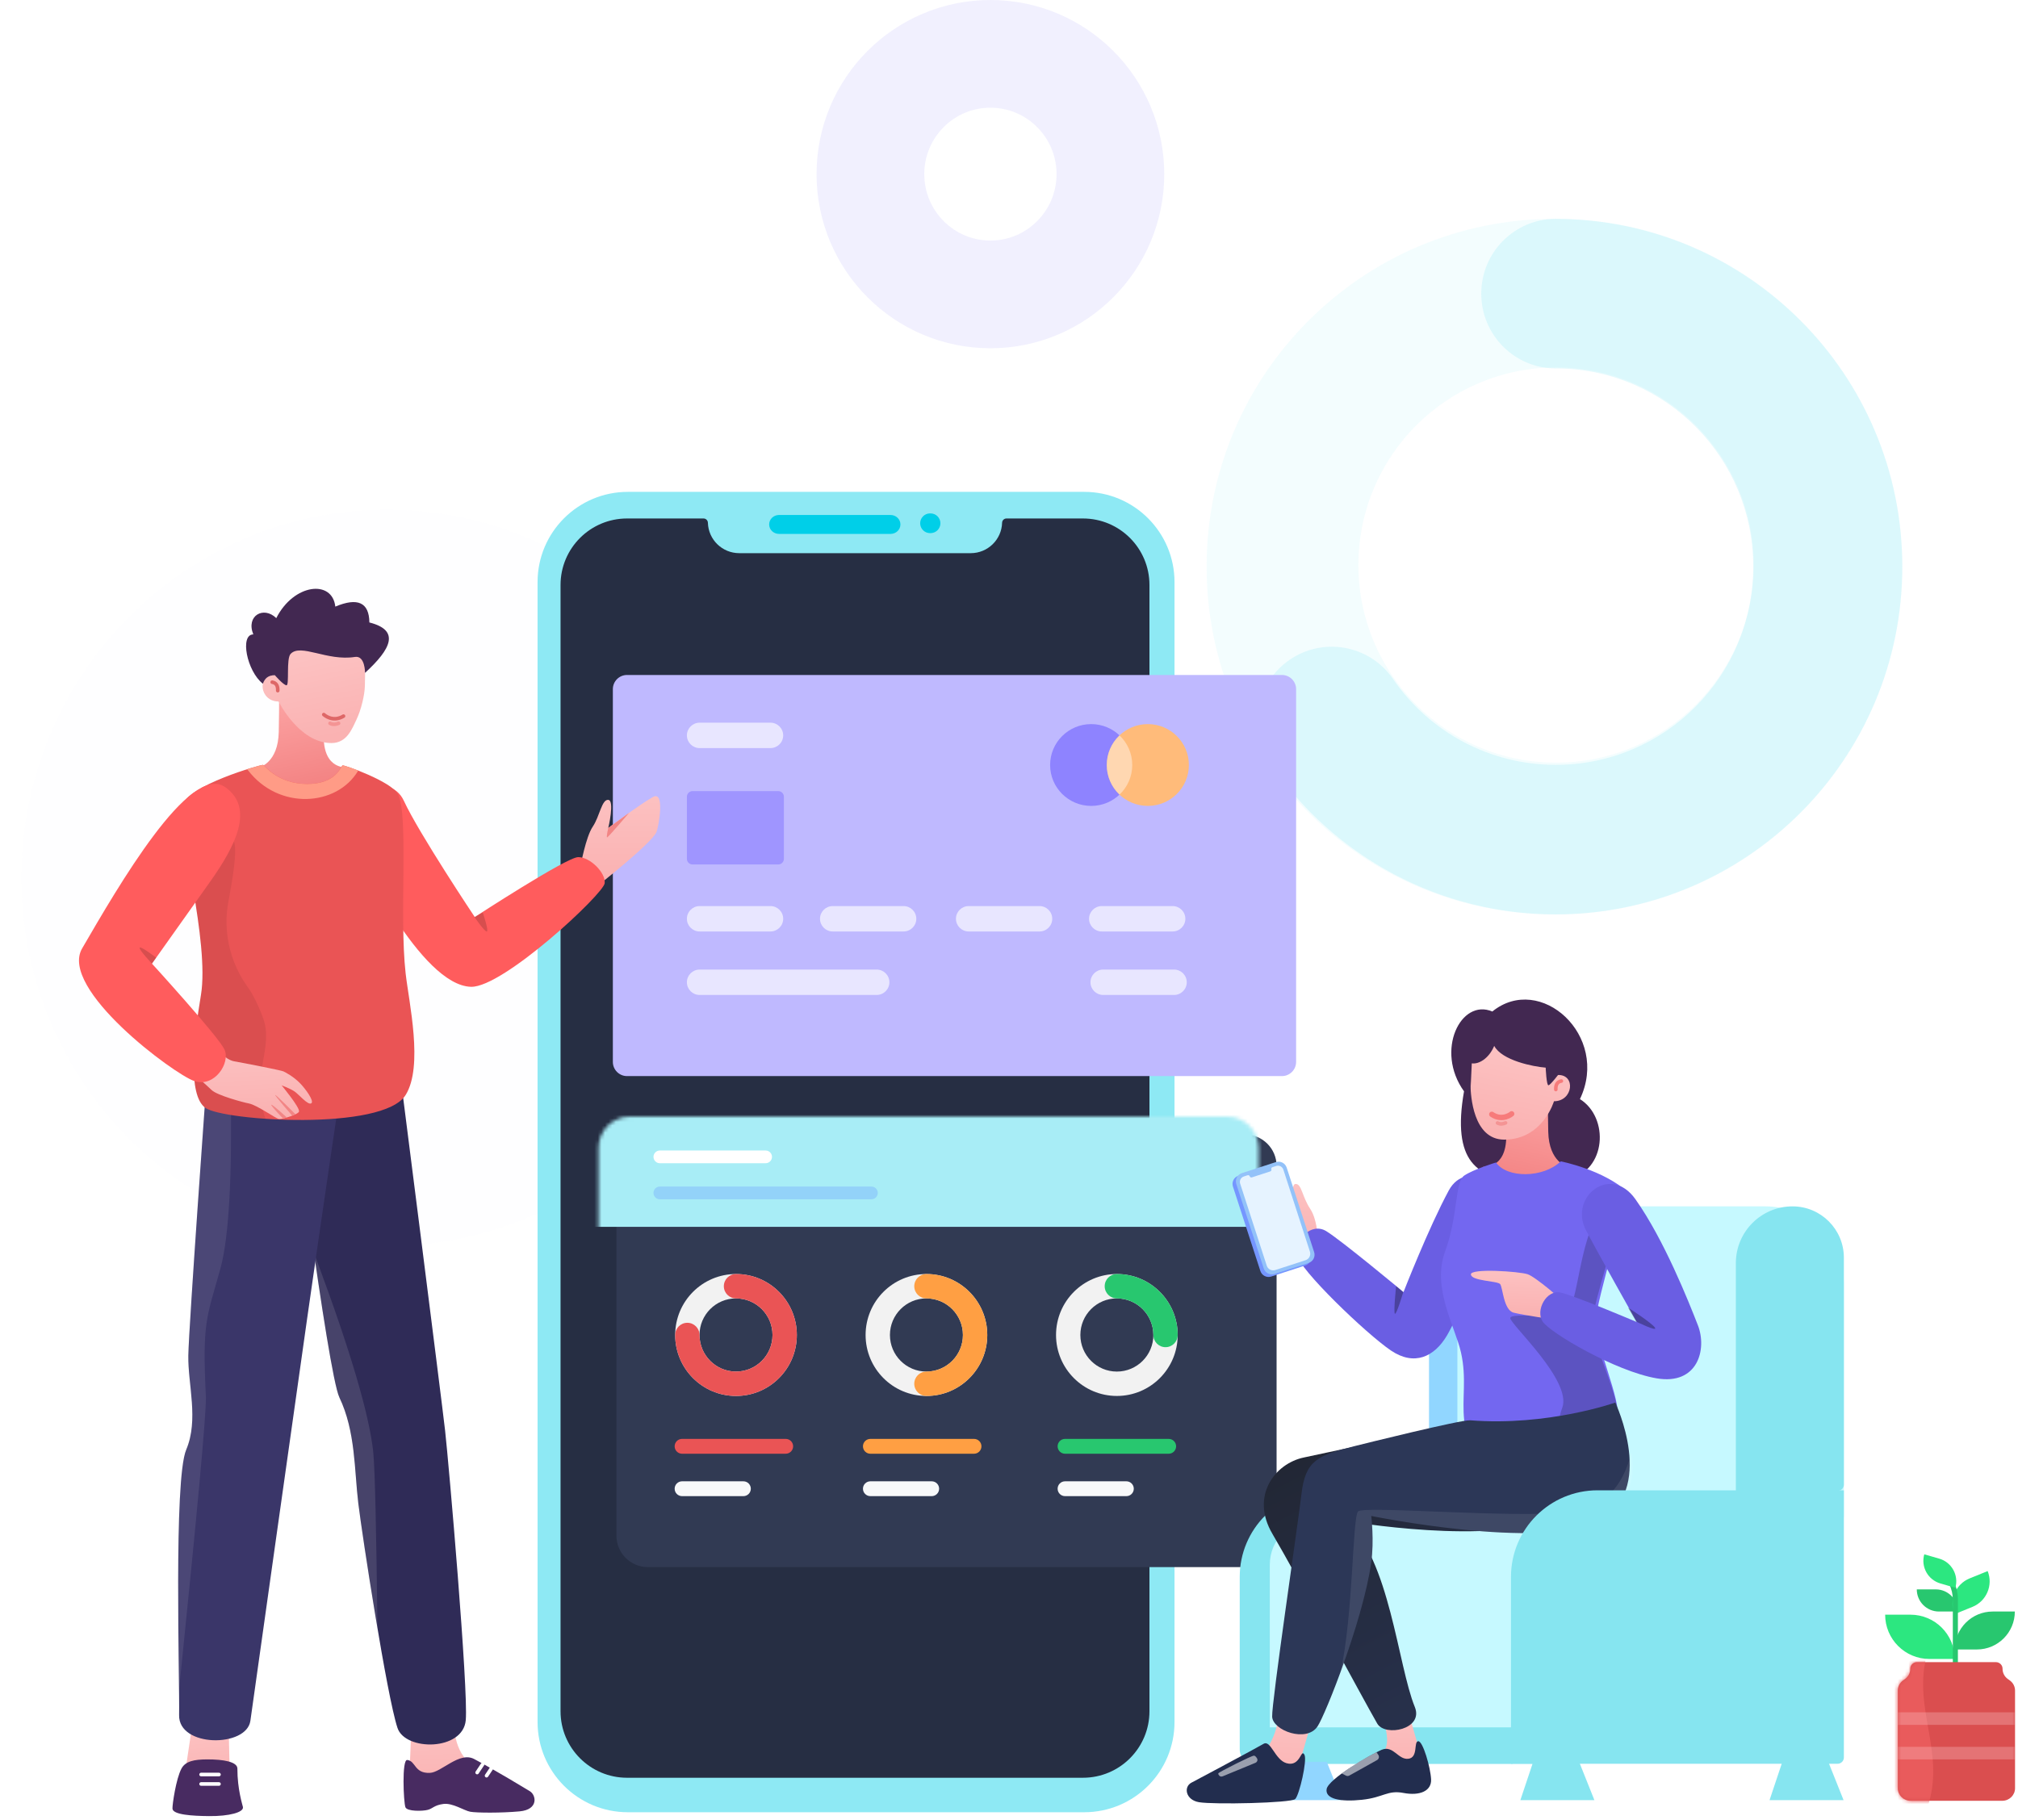 <svg width="562" height="507" viewBox="0 0 562 507" fill="none" xmlns="http://www.w3.org/2000/svg">
<g opacity="0.1" filter="url(#filter0_f)">
<path opacity="0.1" d="M107.745 347C163.937 347 209.49 301.109 209.49 244.5C209.49 187.891 163.937 142 107.745 142C51.553 142 6 187.891 6 244.5C6 301.109 51.553 347 107.745 347Z" fill="#7367F0"/>
</g>
<path opacity="0.05" fill-rule="evenodd" clip-rule="evenodd" d="M336.032 157.826C336.032 104.326 379.404 60.956 432.906 60.956C486.408 60.956 529.78 104.326 529.78 157.826C529.78 211.326 486.408 254.696 432.906 254.696C379.404 254.696 336.032 211.326 336.032 157.826ZM488.389 157.386C488.389 126.988 463.745 102.346 433.347 102.346C402.948 102.346 378.304 126.988 378.304 157.386C378.304 187.784 402.948 212.426 433.347 212.426C463.745 212.426 488.389 187.784 488.389 157.386Z" fill="#00CFE8"/>
<path opacity="0.1" d="M275.822 82C294.278 82 309.238 67.001 309.238 48.5C309.238 29.998 294.278 15 275.822 15C257.367 15 242.406 29.998 242.406 48.5C242.406 67.001 257.367 82 275.822 82Z" stroke="#7367F0" stroke-width="30"/>
<path opacity="0.1" d="M433.272 60.956C486.572 60.956 529.78 104.326 529.78 157.826C529.78 211.326 486.572 254.696 433.272 254.696C401.162 254.696 371.688 238.816 353.798 212.796C347.287 203.326 349.657 190.352 359.091 183.817C368.431 177.348 381.193 179.615 387.764 188.849L387.961 189.131C398.182 203.997 414.951 213.032 433.272 213.032C463.647 213.032 488.271 188.315 488.271 157.826C488.271 127.642 464.137 103.116 434.181 102.628L433.272 102.621C421.809 102.621 412.517 93.294 412.517 81.789C412.517 70.283 421.809 60.956 433.272 60.956Z" fill="#00CFE8"/>
<path fill-rule="evenodd" clip-rule="evenodd" d="M149.71 162.137C149.71 148.254 160.964 137 174.847 137H301.957C315.84 137 327.094 148.254 327.094 162.137V479.625C327.094 493.508 315.84 504.762 301.957 504.762H174.847C160.964 504.762 149.71 493.508 149.71 479.625V162.137Z" fill="#8EE9F4"/>
<path fill-rule="evenodd" clip-rule="evenodd" d="M156.107 162.933C156.107 152.703 164.4 144.411 174.629 144.411H195.926C196.585 144.411 197.124 144.935 197.144 145.594C197.28 150.315 201.147 154.072 205.87 154.072H270.352C275.075 154.072 278.942 150.315 279.079 145.594C279.098 144.935 279.637 144.411 280.297 144.411H301.593C311.822 144.411 320.115 152.703 320.115 162.933V476.634C320.115 486.863 311.822 495.156 301.593 495.156H174.629C164.4 495.156 156.107 486.863 156.107 476.634V162.933Z" fill="#262E43"/>
<mask id="mask0" mask-type="alpha" maskUnits="userSpaceOnUse" x="156" y="144" width="165" height="352">
<path fill-rule="evenodd" clip-rule="evenodd" d="M156.107 162.933C156.107 152.703 164.4 144.411 174.629 144.411H195.926C196.585 144.411 197.124 144.935 197.144 145.594C197.28 150.315 201.147 154.072 205.87 154.072H270.352C275.075 154.072 278.942 150.315 279.079 145.594C279.098 144.935 279.637 144.411 280.297 144.411H301.593C311.822 144.411 320.115 152.703 320.115 162.933V476.634C320.115 486.863 311.822 495.156 301.593 495.156H174.629C164.4 495.156 156.107 486.863 156.107 476.634V162.933Z" fill="white"/>
</mask>
<g mask="url(#mask0)">
<path d="M218.287 371.94C226.056 371.94 232.354 365.649 232.354 357.888C232.354 350.127 226.056 343.835 218.287 343.835C210.518 343.835 204.22 350.127 204.22 357.888C204.22 365.649 210.518 371.94 218.287 371.94Z" fill="#E97EFF" fill-opacity="0.549"/>
<path fill-rule="evenodd" clip-rule="evenodd" d="M176.086 209.239C176.086 206.692 178.15 204.628 180.697 204.628H296.76C299.307 204.628 301.371 206.692 301.371 209.239C301.371 211.785 299.307 213.85 296.76 213.85H180.697C178.15 213.85 176.086 211.785 176.086 209.239Z" fill="#E97EFF" fill-opacity="0.549"/>
</g>
<path d="M248.017 143.438C249.534 143.438 250.764 144.618 250.764 146.073C250.764 147.496 249.588 148.656 248.118 148.706L248.017 148.708H216.95C215.432 148.708 214.202 147.529 214.202 146.073C214.202 144.65 215.378 143.491 216.849 143.44L216.95 143.438H248.017Z" fill="#00CFE8"/>
<path d="M259.151 142.999C260.669 142.999 261.899 144.228 261.899 145.744C261.899 147.226 260.723 148.434 259.252 148.487L259.151 148.489H259.007C257.49 148.489 256.26 147.26 256.26 145.744C256.26 144.262 257.436 143.054 258.907 143.001L259.007 142.999H259.151Z" fill="#00CFE8"/>
<g filter="url(#filter1_d)">
<path fill-rule="evenodd" clip-rule="evenodd" d="M166.672 319.757C166.672 314.921 170.592 311 175.429 311H341.763C346.6 311 350.52 314.921 350.52 319.757V422.729C350.52 427.565 346.6 431.486 341.763 431.486H175.429C170.592 431.486 166.672 427.565 166.672 422.729V319.757Z" fill="#313A53"/>
</g>
<mask id="mask1" mask-type="alpha" maskUnits="userSpaceOnUse" x="166" y="311" width="185" height="121">
<path fill-rule="evenodd" clip-rule="evenodd" d="M166.672 319.757C166.672 314.921 170.592 311 175.429 311H341.763C346.6 311 350.52 314.921 350.52 319.757V422.729C350.52 427.565 346.6 431.486 341.763 431.486H175.429C170.592 431.486 166.672 427.565 166.672 422.729V319.757Z" fill="white"/>
</mask>
<g mask="url(#mask1)">
<path fill-rule="evenodd" clip-rule="evenodd" d="M162.547 306.275H355.234V341.712H162.547V306.275Z" fill="#A8EDF6"/>
<path opacity="0.366" fill-rule="evenodd" clip-rule="evenodd" d="M181.992 332.262C181.992 331.284 182.785 330.49 183.764 330.49H242.682C243.66 330.49 244.453 331.284 244.453 332.262C244.453 333.241 243.66 334.034 242.682 334.034H183.764C182.785 334.034 181.992 333.241 181.992 332.262Z" fill="#6FA3FF"/>
<path d="M213.219 320.45H183.764C182.785 320.45 181.992 321.243 181.992 322.222C181.992 323.2 182.785 323.994 183.764 323.994H213.219C214.197 323.994 214.991 323.2 214.991 322.222C214.991 321.243 214.197 320.45 213.219 320.45Z" fill="white"/>
<path d="M218.816 400.774H189.952C188.81 400.774 187.885 401.7 187.885 402.841C187.885 403.983 188.81 404.908 189.952 404.908H218.816C219.958 404.908 220.883 403.983 220.883 402.841C220.883 401.7 219.958 400.774 218.816 400.774Z" fill="#EA5455"/>
<path fill-rule="evenodd" clip-rule="evenodd" d="M187.885 414.653C187.885 413.512 188.81 412.586 189.952 412.586H207.031C208.173 412.586 209.098 413.512 209.098 414.653C209.098 415.795 208.173 416.72 207.031 416.72H189.952C188.81 416.72 187.885 415.795 187.885 414.653Z" fill="#F8F9FA"/>
<path d="M271.26 400.774H242.396C241.255 400.774 240.329 401.7 240.329 402.841C240.329 403.983 241.255 404.908 242.396 404.908H271.26C272.402 404.908 273.327 403.983 273.327 402.841C273.327 401.7 272.402 400.774 271.26 400.774Z" fill="#FF9F43"/>
<path fill-rule="evenodd" clip-rule="evenodd" d="M240.329 414.653C240.329 413.512 241.255 412.586 242.396 412.586H259.475C260.617 412.586 261.542 413.512 261.542 414.653C261.542 415.795 260.617 416.72 259.475 416.72H242.396C241.255 416.72 240.329 415.795 240.329 414.653Z" fill="#F8F9FA"/>
<path d="M325.472 400.774H296.608C295.467 400.774 294.541 401.7 294.541 402.841C294.541 403.983 295.467 404.908 296.608 404.908H325.472C326.614 404.908 327.539 403.983 327.539 402.841C327.539 401.7 326.614 400.774 325.472 400.774Z" fill="#28C76F"/>
<path fill-rule="evenodd" clip-rule="evenodd" d="M294.541 414.653C294.541 413.512 295.467 412.586 296.608 412.586H313.687C314.829 412.586 315.754 413.512 315.754 414.653C315.754 415.795 314.829 416.72 313.687 416.72H296.608C295.467 416.72 294.541 415.795 294.541 414.653Z" fill="#F8F9FA"/>
<path fill-rule="evenodd" clip-rule="evenodd" d="M311.04 388.814C320.396 388.814 327.981 381.211 327.981 371.834C327.981 362.456 320.396 354.853 311.04 354.853C301.683 354.853 294.099 362.456 294.099 371.834C294.099 381.211 301.683 388.814 311.04 388.814ZM311.04 382.022C305.426 382.022 300.875 377.46 300.875 371.834C300.875 366.207 305.426 361.645 311.04 361.645C316.654 361.645 321.204 366.207 321.204 371.834C321.204 377.46 316.654 382.022 311.04 382.022Z" fill="#F2F2F2"/>
<path fill-rule="evenodd" clip-rule="evenodd" d="M327.98 371.834C327.98 362.456 320.395 354.853 311.039 354.853C309.167 354.853 307.65 356.374 307.65 358.249C307.65 360.125 309.167 361.645 311.039 361.645C316.589 361.645 321.1 366.104 321.202 371.642L321.203 371.834C321.203 373.709 322.72 375.23 324.592 375.23C326.463 375.23 327.98 373.709 327.98 371.834Z" fill="#28C76F"/>
<path fill-rule="evenodd" clip-rule="evenodd" d="M258.006 388.814C267.362 388.814 274.947 381.211 274.947 371.834C274.947 362.456 267.362 354.853 258.006 354.853C248.649 354.853 241.064 362.456 241.064 371.834C241.064 381.211 248.649 388.814 258.006 388.814ZM258.006 382.022C252.392 382.022 247.841 377.46 247.841 371.834C247.841 366.207 252.392 361.645 258.006 361.645C263.619 361.645 268.17 366.207 268.17 371.834C268.17 377.46 263.619 382.022 258.006 382.022Z" fill="#F2F2F2"/>
<path d="M258.005 388.814C267.362 388.814 274.947 381.211 274.947 371.834C274.947 362.456 267.362 354.853 258.005 354.853C256.134 354.853 254.617 356.374 254.617 358.249C254.617 360.125 256.134 361.645 258.005 361.645C263.619 361.645 268.17 366.207 268.17 371.834C268.17 377.396 263.722 381.918 258.196 382.02L258.005 382.022C256.134 382.022 254.617 383.542 254.617 385.418C254.617 387.293 256.134 388.814 258.005 388.814Z" fill="#FF9F43"/>
<path fill-rule="evenodd" clip-rule="evenodd" d="M204.973 388.814C214.33 388.814 221.915 381.211 221.915 371.834C221.915 362.456 214.33 354.853 204.973 354.853C195.617 354.853 188.032 362.456 188.032 371.834C188.032 381.211 195.617 388.814 204.973 388.814ZM204.973 382.022C199.36 382.022 194.809 377.46 194.809 371.834C194.809 366.207 199.36 361.645 204.973 361.645C210.587 361.645 215.138 366.207 215.138 371.834C215.138 377.46 210.587 382.022 204.973 382.022Z" fill="#F2F2F2"/>
<path fill-rule="evenodd" clip-rule="evenodd" d="M188.032 371.834C188.032 381.211 195.617 388.814 204.973 388.814C214.33 388.814 221.915 381.211 221.915 371.834C221.915 362.456 214.33 354.853 204.973 354.853C203.102 354.853 201.585 356.374 201.585 358.249C201.585 360.125 203.102 361.645 204.973 361.645C210.587 361.645 215.138 366.207 215.138 371.834C215.138 377.46 210.587 382.022 204.973 382.022C199.36 382.022 194.809 377.46 194.809 371.834C194.809 369.958 193.292 368.437 191.42 368.437C189.549 368.437 188.032 369.958 188.032 371.834Z" fill="#EA5455"/>
</g>
<g filter="url(#filter2_d)">
<path fill-rule="evenodd" clip-rule="evenodd" d="M168.62 184H351.014C353.192 184 354.958 185.771 354.958 187.955V291.769C354.958 293.953 353.192 295.723 351.014 295.723H168.62C166.442 295.723 164.677 293.953 164.677 291.769V187.955C164.677 185.771 166.442 184 168.62 184Z" fill="#BFB9FF"/>
</g>
<path d="M303.887 224.472C310.203 224.472 315.323 219.37 315.323 213.077C315.323 206.784 310.203 201.682 303.887 201.682C297.571 201.682 292.45 206.784 292.45 213.077C292.45 219.37 297.571 224.472 303.887 224.472Z" fill="#8E83FF"/>
<path d="M319.661 224.472C325.977 224.472 331.098 219.37 331.098 213.077C331.098 206.784 325.977 201.682 319.661 201.682C313.345 201.682 308.225 206.784 308.225 213.077C308.225 219.37 313.345 224.472 319.661 224.472Z" fill="#FFBB7A"/>
<path fill-rule="evenodd" clip-rule="evenodd" d="M311.67 204.925L311.775 204.827C313.961 206.902 315.323 209.831 315.323 213.077C315.323 216.323 313.961 219.252 311.775 221.327C309.587 219.253 308.225 216.323 308.225 213.077C308.225 209.882 309.544 206.994 311.67 204.925L311.775 204.827L311.67 204.925Z" fill="white" fill-opacity="0.416"/>
<path fill-rule="evenodd" clip-rule="evenodd" d="M192.873 220.346H216.732C217.604 220.346 218.31 221.05 218.31 221.918V239.207C218.31 240.075 217.604 240.779 216.732 240.779H192.873C192.002 240.779 191.296 240.075 191.296 239.207V221.918C191.296 221.05 192.002 220.346 192.873 220.346Z" fill="#9F95FF"/>
<path fill-rule="evenodd" clip-rule="evenodd" d="M194.845 252.37H214.563C216.524 252.37 218.113 253.953 218.113 255.906C218.113 257.859 216.524 259.443 214.563 259.443H194.845C192.885 259.443 191.296 257.859 191.296 255.906C191.296 253.953 192.885 252.37 194.845 252.37Z" fill="white" fill-opacity="0.647"/>
<path fill-rule="evenodd" clip-rule="evenodd" d="M194.845 270.052H244.141C246.101 270.052 247.69 271.635 247.69 273.588C247.69 275.541 246.101 277.125 244.141 277.125H194.845C192.885 277.125 191.296 275.541 191.296 273.588C191.296 271.635 192.885 270.052 194.845 270.052Z" fill="white" fill-opacity="0.647"/>
<path fill-rule="evenodd" clip-rule="evenodd" d="M307.238 270.052H326.956C328.916 270.052 330.505 271.635 330.505 273.588C330.505 275.541 328.916 277.125 326.956 277.125H307.238C305.278 277.125 303.688 275.541 303.688 273.588C303.688 271.635 305.278 270.052 307.238 270.052Z" fill="white" fill-opacity="0.647"/>
<path fill-rule="evenodd" clip-rule="evenodd" d="M194.845 201.289H214.563C216.524 201.289 218.113 202.872 218.113 204.825C218.113 206.778 216.524 208.362 214.563 208.362H194.845C192.885 208.362 191.296 206.778 191.296 204.825C191.296 202.872 192.885 201.289 194.845 201.289Z" fill="white" fill-opacity="0.647"/>
<path fill-rule="evenodd" clip-rule="evenodd" d="M231.915 252.37H251.634C253.594 252.37 255.183 253.953 255.183 255.906C255.183 257.859 253.594 259.443 251.634 259.443H231.915C229.955 259.443 228.366 257.859 228.366 255.906C228.366 253.953 229.955 252.37 231.915 252.37Z" fill="white" fill-opacity="0.647"/>
<path fill-rule="evenodd" clip-rule="evenodd" d="M269.775 252.37H289.493C291.453 252.37 293.042 253.953 293.042 255.906C293.042 257.859 291.453 259.443 289.493 259.443H269.775C267.815 259.443 266.226 257.859 266.226 255.906C266.226 253.953 267.815 252.37 269.775 252.37Z" fill="white" fill-opacity="0.647"/>
<path fill-rule="evenodd" clip-rule="evenodd" d="M306.845 252.37H326.563C328.524 252.37 330.113 253.953 330.113 255.906C330.113 257.859 328.524 259.443 326.563 259.443H306.845C304.885 259.443 303.296 257.859 303.296 255.906C303.296 253.953 304.885 252.37 306.845 252.37Z" fill="white" fill-opacity="0.647"/>
<path fill-rule="evenodd" clip-rule="evenodd" d="M126.372 479.69C126.372 479.69 126.236 488.374 131.569 491.458C136.901 494.543 145.162 500.274 145.162 500.274L113.735 501.339L114.631 479.612L126.372 479.69Z" fill="url(#paint0_linear)"/>
<path fill-rule="evenodd" clip-rule="evenodd" d="M113.405 490.205C115.835 490.456 115.304 493.971 119.713 493.8C122.926 493.675 127.937 487.749 132.059 489.944C138.35 493.294 145.727 497.812 147.536 498.887C149.345 499.963 150.06 504.021 144.715 504.519C139.603 504.995 132.704 504.942 130.976 504.627C129.247 504.312 126.041 502.107 123.461 502.459C120.882 502.812 120.588 503.702 119.147 504.095C117.705 504.489 113.354 504.575 112.903 503.36C112.385 501.966 111.866 490.047 113.405 490.205Z" fill="#482B61"/>
<path fill-rule="evenodd" clip-rule="evenodd" d="M110.969 295.474C110.969 295.474 122.957 389.573 123.959 398.472C124.961 407.371 130.465 470.679 129.712 479.123C128.944 487.723 112.857 487.769 110.699 481.281C107.745 472.4 100.916 428.014 99.787 418.746C98.658 409.477 99.054 398.716 94.516 389.225C91.266 382.43 80.513 297.886 80.513 297.886L110.969 295.474Z" fill="#2F2B57"/>
<path opacity="0.591" fill-rule="evenodd" clip-rule="evenodd" d="M103.922 404.214L103.965 404.637C104.422 409.552 104.806 425.834 105.116 453.481L104.426 449.352C102.262 436.258 100.34 423.287 99.787 418.746C98.681 409.67 99.038 399.163 94.793 389.82L94.515 389.225C93.085 386.234 90.201 368.185 87.421 348.911L88.294 351.248C97.578 376.216 102.787 393.871 103.922 404.214Z" fill="white" fill-opacity="0.192"/>
<path d="M134.382 491.454L132.879 493.704" stroke="white" stroke-linecap="round"/>
<path d="M137.007 492.334L135.504 494.584" stroke="white" stroke-linecap="round"/>
<path fill-rule="evenodd" clip-rule="evenodd" d="M53.349 481.682L50.536 500.672L64.13 500.604L63.685 481.329L53.349 481.682Z" fill="url(#paint1_linear)"/>
<path fill-rule="evenodd" clip-rule="evenodd" d="M48.032 503.745C47.986 502.637 49.018 495.451 50.536 492.605C51.638 490.542 54.08 490.058 57.654 490.044C62.264 490.026 66.117 490.723 66.112 492.605C66.096 498.366 67.556 502.796 67.654 503.302C67.943 504.787 63.819 505.896 58.188 505.839C53.578 505.794 48.102 505.473 48.032 503.745Z" fill="#482B61"/>
<path fill-rule="evenodd" clip-rule="evenodd" d="M95.56 298.563C95.56 298.563 89.327 340.561 85.554 367.134C81.847 393.245 70.868 471.132 69.733 479.285C68.691 486.77 49.68 486.77 49.88 477.705C50.08 468.64 48.32 412.152 51.86 403.789C55.4 395.425 52.318 385.692 52.447 377.567C52.576 369.442 57.667 299.106 57.667 299.106L95.56 298.563Z" fill="#3A3669"/>
<path opacity="0.462" fill-rule="evenodd" clip-rule="evenodd" d="M61.462 353.024L61.164 354.105C57.556 367.072 56.31 368.241 57.333 388.923L57.343 389.344C57.379 394.547 54.904 421.474 49.919 470.126L49.897 467.101C49.722 447.254 48.991 411.369 51.77 404.014L51.86 403.789C55.4 395.425 52.318 385.692 52.446 377.567C52.576 369.442 57.667 299.106 57.667 299.106L64.17 299.012L64.236 302.234C64.704 327.396 63.779 344.326 61.462 353.024Z" fill="white" fill-opacity="0.192"/>
<path d="M56.007 494.256H60.983" stroke="white" stroke-linecap="round"/>
<path d="M56.007 496.894H60.983" stroke="white" stroke-linecap="round"/>
<path fill-rule="evenodd" clip-rule="evenodd" d="M72.242 213.711C72.242 213.711 77.449 212.483 77.63 203.907C77.811 195.331 77.684 192.404 77.684 192.404L90.029 192.196C90.029 192.196 90.154 201.754 90.155 205.21C90.16 214.495 96.597 213.711 96.597 213.711C96.597 213.711 95.259 221.24 84.866 221.827C76.751 222.287 72.242 213.711 72.242 213.711Z" fill="url(#paint2_linear)"/>
<path fill-rule="evenodd" clip-rule="evenodd" d="M76.552 188.069C71.435 187.87 72.269 195.399 77.585 195.389C77.585 195.389 83.297 206.933 92.265 206.963C96.585 206.977 97.996 203.11 99.291 200.395C100.586 197.68 101.536 193.619 101.615 191.132C101.7 188.481 101.711 179.77 101.711 179.77L76.352 179.759L76.552 188.069Z" fill="url(#paint3_linear)"/>
<path d="M91.905 201.462C92.672 201.885 93.585 201.781 94.291 201.462" stroke="#F49494" stroke-linecap="round"/>
<path d="M77.349 192.367C77.401 191.159 77.035 190.2 75.81 190.008" stroke="#DE6767" stroke-linecap="round"/>
<path fill-rule="evenodd" clip-rule="evenodd" d="M76.551 188.069C76.551 188.069 78.904 190.799 79.774 190.874C80.645 190.949 79.653 183.487 80.934 182.128C83.75 179.14 91.107 184.216 98.844 182.976C101.71 182.517 101.659 187.415 101.659 187.415C108.892 180.786 111.514 175.557 102.871 173.373C102.802 167.763 99.591 166.355 93.382 168.957C92.552 161.378 81.824 162.522 76.941 172.164C73.407 168.707 68.439 171.498 70.547 176.699C66.741 176.699 68.724 186.925 73.21 190.439C73.745 188.904 74.723 188.069 76.551 188.069Z" fill="#422851"/>
<path d="M90.171 199.031C90.171 199.031 92.607 201.335 95.666 199.459" stroke="#DE6767" stroke-linecap="round"/>
<path fill-rule="evenodd" clip-rule="evenodd" d="M161.671 241.247C161.671 241.247 163.135 233.107 165.072 230.255C167.01 227.403 167.574 222.61 169.402 222.786C171.23 222.963 169.399 230.614 169.399 230.614C169.399 230.614 177.923 224.219 181.79 222.015C185.319 220.006 183.383 230.404 182.831 231.729C181.518 234.885 166.322 246.793 166.322 246.793C166.322 246.793 162.003 241.971 161.671 241.247Z" fill="url(#paint4_linear)"/>
<path fill-rule="evenodd" clip-rule="evenodd" d="M169.4 230.614C169.4 230.614 168.77 233.231 169.084 233.231C169.399 233.231 175.184 226.405 175.184 226.405L169.4 230.614Z" fill="#F28585"/>
<path fill-rule="evenodd" clip-rule="evenodd" d="M112.464 223.029C116.632 232.068 132.22 255.423 132.22 255.423C132.22 255.423 157.765 238.768 161.016 238.734C164.266 238.699 168.68 243.012 168.402 245.989C168.125 248.966 140.156 275.074 131.186 274.854C117.238 274.512 99.747 238.241 97.951 233.393C93.141 220.407 108.398 214.213 112.464 223.029Z" fill="#FF5C5D"/>
<path fill-rule="evenodd" clip-rule="evenodd" d="M132.128 255.406C132.128 255.406 135.078 259.727 135.606 259.444C136.135 259.16 134.447 254.161 134.447 254.161L132.128 255.406Z" fill="black" fill-opacity="0.16"/>
<path fill-rule="evenodd" clip-rule="evenodd" d="M50.768 224.475C49.459 230.751 58.422 262.381 55.956 277.178C54.006 288.882 52.144 304.996 57.199 308.573C62.345 312.216 106.644 315.108 112.959 304.996C117.968 296.973 113.867 279.182 112.959 271.066C111.147 254.875 113.883 226.894 110.809 221.171C108.902 217.621 95.902 213.043 95.413 213.185C94.925 213.327 93.777 218.357 85.557 218.357C77.337 218.357 73.707 213.185 73.265 213.043C72.823 212.901 51.952 218.798 50.768 224.475Z" fill="#EA5455"/>
<path fill-rule="evenodd" clip-rule="evenodd" d="M73.244 213.041L73.265 213.043C73.707 213.185 77.337 218.357 85.557 218.357C93.777 218.357 94.925 213.327 95.413 213.185C95.59 213.134 97.396 213.697 99.722 214.606L99.712 214.713C93.836 224.579 77.677 225.795 69.04 214.507L68.845 214.246L69.808 213.947C71.573 213.411 72.835 213.088 73.178 213.045L73.244 213.041Z" fill="#FF9B86"/>
<path fill-rule="evenodd" clip-rule="evenodd" d="M50.796 228.834L51.52 228.935C59.204 230.034 63.71 231.773 65.039 234.152C65.911 235.712 65.506 240.991 63.823 249.988L63.644 250.932C62.083 259.088 63.868 267.524 68.58 274.33L68.845 274.707C70.439 276.936 71.908 279.872 73.252 283.514C76.372 291.962 69.737 299.081 73.939 311.649L73.081 311.586C65.27 310.988 58.953 309.815 57.199 308.573C52.144 304.996 54.006 288.882 55.956 277.179C58.054 264.588 51.878 239.811 50.796 228.834Z" fill="black" fill-opacity="0.067"/>
<path fill-rule="evenodd" clip-rule="evenodd" d="M59.774 291.701C59.774 291.701 62.723 295.18 65.24 295.613C67.757 296.046 78.291 298.106 78.934 298.411C79.542 298.7 81.62 299.794 83.397 301.549C84.937 303.07 87.6 306.677 86.707 307.297C85.752 307.961 83.175 304.708 81.882 303.904C80.526 303.061 78.442 302.314 78.442 302.314C78.442 302.314 83.597 308.533 83.269 309.619C83.03 310.412 78.646 311.767 77.709 311.665C76.772 311.563 71.607 307.782 69.285 307.341C67.675 307.037 60.466 305.084 58.946 303.618C57.425 302.151 54.006 299.174 54.006 299.174L59.774 291.701Z" fill="url(#paint5_linear)"/>
<path fill-rule="evenodd" clip-rule="evenodd" d="M82.275 310.34C82.275 310.34 76.88 304.905 76.655 304.997C76.43 305.09 81.356 310.719 81.356 310.719L82.275 310.34Z" fill="#F28585"/>
<path fill-rule="evenodd" clip-rule="evenodd" d="M79.87 311.233C79.87 311.233 75.829 307.53 75.565 307.709C75.301 307.887 78.802 311.535 78.802 311.535L79.87 311.233Z" fill="#F28585"/>
<path fill-rule="evenodd" clip-rule="evenodd" d="M62.706 219.232C71.036 225.093 65.471 235.748 58.56 245.521C52.105 254.65 42.321 268.401 42.321 268.401C42.321 268.401 60.718 288.554 62.496 292.282C64.273 296.011 59.734 303.014 54.093 301.101C48.45 299.189 16.343 275.404 22.872 264.164C32.845 246.995 52.868 212.309 62.706 219.232Z" fill="#FF5C5D"/>
<path fill-rule="evenodd" clip-rule="evenodd" d="M42.321 268.401C42.321 268.401 38.546 264.407 38.898 263.945C39.251 263.482 43.506 266.747 43.506 266.747L42.321 268.401Z" fill="black" fill-opacity="0.16"/>
<path fill-rule="evenodd" clip-rule="evenodd" d="M345.257 439.204C345.257 425.888 356.052 415.093 369.368 415.093H437.966V487.26C437.966 489.469 436.175 491.26 433.966 491.26H349.257C347.048 491.26 345.257 489.469 345.257 487.26V439.204Z" fill="#86E5F0"/>
<path fill-rule="evenodd" clip-rule="evenodd" d="M353.633 476.224H421.269V491.26H353.633V476.224Z" fill="#86E5F0"/>
<path fill-rule="evenodd" clip-rule="evenodd" d="M439.769 490.715L444.035 501.401H423.41L426.984 490.715H439.769Z" fill="#86E5F0"/>
<path fill-rule="evenodd" clip-rule="evenodd" d="M369.497 490.715L373.764 501.401H353.139L356.713 490.715H369.497Z" fill="#91D6FF"/>
<path fill-rule="evenodd" clip-rule="evenodd" d="M509.161 490.715L513.428 501.401H492.803L496.377 490.715H509.161Z" fill="#86E5F0"/>
<path fill-rule="evenodd" clip-rule="evenodd" d="M397.97 360.481C397.97 347.368 408.449 336.659 421.558 336.375L438.492 336.008V422.277H397.97V360.481Z" fill="#91D6FF"/>
<path fill-rule="evenodd" clip-rule="evenodd" d="M405.875 360.119C405.875 346.803 416.67 336.008 429.986 336.008H491.667C503.729 336.008 513.507 345.786 513.507 357.848V422.288C513.507 423.253 512.725 424.035 511.76 424.035H405.875V360.119Z" fill="#C6F9FF"/>
<path fill-rule="evenodd" clip-rule="evenodd" d="M483.427 351.792C483.427 343.074 490.493 336.008 499.21 336.008C507.106 336.008 513.507 342.409 513.507 350.305V413.499C513.507 414.464 512.725 415.246 511.76 415.246H483.427V351.792Z" fill="#86E5F0"/>
<path fill-rule="evenodd" clip-rule="evenodd" d="M353.633 435.799C353.633 428.84 359.274 423.199 366.233 423.199H433.69V481.124H353.633V435.799Z" fill="#C6F9FF"/>
<path fill-rule="evenodd" clip-rule="evenodd" d="M436.719 328.514C447.465 326.01 448.172 311.252 440.003 306.133C448.428 288.461 428.945 270.915 415.599 281.736C406.85 277.989 399.579 292.611 407.72 303.968C404.307 323.468 411.254 328.509 423.777 328.723L436.719 328.514Z" fill="#422851"/>
<path fill-rule="evenodd" clip-rule="evenodd" d="M436.585 324.989C436.585 324.989 431.358 323.762 431.176 315.192C430.995 306.622 431.122 303.696 431.122 303.696L419.608 303.488C419.608 303.488 419.483 313.039 419.481 316.494C419.476 325.773 413.015 324.989 413.015 324.989C413.015 324.989 414.358 332.513 424.791 333.1C432.937 333.559 436.585 324.989 436.585 324.989Z" fill="url(#paint6_linear)"/>
<path fill-rule="evenodd" clip-rule="evenodd" d="M433.807 299.417C438.944 299.218 438.106 306.741 432.77 306.731C432.77 306.731 429.671 317.419 418.912 317.419C410.173 317.419 409.605 304.962 409.526 302.477C409.44 299.828 409.43 291.123 409.43 291.123L434.007 291.112L433.807 299.417Z" fill="url(#paint7_linear)"/>
<path d="M420.985 310.239C420.985 310.239 418.423 312.41 415.454 310.377" stroke="#F77B7B" stroke-width="1.5" stroke-linecap="round"/>
<path d="M419.294 312.753C418.497 313.121 417.729 313.148 417.044 312.781" stroke="#F49494" stroke-linecap="round"/>
<path d="M433.284 303.463C433.231 302.256 433.599 301.297 434.829 301.105" stroke="#F77B7B" stroke-linecap="round"/>
<path fill-rule="evenodd" clip-rule="evenodd" d="M434.62 298.487C434.62 298.487 431.805 302.267 431.234 302.287C430.664 302.307 430.464 297.371 430.464 297.371C427.011 297.107 418.271 295.366 416.128 291.309C414.63 294.888 411.766 296.478 409.884 296.173L409.527 303.778L408.649 288.489H435.309L434.62 298.487Z" fill="#422851"/>
<path fill-rule="evenodd" clip-rule="evenodd" d="M383.978 476.119C383.978 476.119 388.586 485.431 384.808 488.365C381.025 491.3 371.032 496.801 371.032 496.801L397.507 495.136L391.622 474.826L383.978 476.119Z" fill="url(#paint8_linear)"/>
<path fill-rule="evenodd" clip-rule="evenodd" d="M394.946 484.981C393.639 485.134 395.034 489.535 392.206 489.87C389.382 490.204 388.01 486.034 384.807 487.356C381.603 488.678 369.919 495.513 369.459 498.307C368.993 501.1 373.346 501.922 379.316 501.291C385.286 500.66 386.386 498.535 390.868 499.391C395.344 500.247 398.698 498.883 398.55 495.61C398.402 492.338 396.252 484.828 394.946 484.981Z" fill="#222D4E"/>
<path fill-rule="evenodd" clip-rule="evenodd" d="M383.346 488.034L383.856 488.799C384.18 489.285 384.021 489.943 383.511 490.227L375.781 494.543C375.491 494.706 375.138 494.713 374.841 494.562L373.672 493.968C375.597 492.573 377.172 491.524 378.912 490.495C380.248 489.704 381.727 488.889 383.346 488.034Z" fill="white" fill-opacity="0.541"/>
<path fill-rule="evenodd" clip-rule="evenodd" d="M423.858 394.043C415.843 394.402 371.234 404.274 363.129 405.951C355.025 407.628 348.173 416.704 354.353 427.213C361.294 439.01 379.204 472.514 383.553 480.066C385.705 483.805 396.563 481.709 394.013 475.434C389.258 463.738 387.05 434.356 374.928 423.643C374.928 423.643 415.694 430.742 433.303 422.61C446.101 416.699 443.206 393.178 423.858 394.043Z" fill="url(#paint9_linear)"/>
<path fill-rule="evenodd" clip-rule="evenodd" d="M367.069 346.62C367.069 346.62 367.159 340.095 364.878 336.684C362.597 333.274 362.506 329.652 360.78 329.77C359.053 329.889 360.763 338.309 360.763 338.309C360.763 338.309 358.572 337.471 356.999 336.412C355.425 335.353 350.653 330.131 349.538 331.057C347.647 332.633 350.693 341.527 352.351 343.305C354.015 345.083 363.106 350.932 363.106 350.932L367.069 346.62Z" fill="url(#paint10_linear)"/>
<path fill-rule="evenodd" clip-rule="evenodd" d="M416.325 342.71C412.597 351.363 405.77 367.258 402.956 372C399.429 377.939 393.867 380.556 387.355 376.149C380.513 371.519 361.672 353.46 361.12 349.369C360.573 345.279 365.184 340.37 369.356 342.912C373.529 345.453 390.867 359.89 390.867 359.89C390.867 359.89 397.864 341.943 403.493 331.546C408.367 322.551 422 329.556 416.325 342.71Z" fill="#6A5EE3"/>
<path fill-rule="evenodd" clip-rule="evenodd" d="M390.793 359.899C390.793 359.899 388.914 366.277 388.474 365.908C388.035 365.538 388.81 358.232 388.81 358.232L390.793 359.899Z" fill="black" fill-opacity="0.303"/>
<path d="M343.365 330.492C342.955 329.231 343.645 327.877 344.906 327.468L354.375 324.391C355.636 323.981 356.99 324.671 357.399 325.932L365.042 349.452C365.451 350.713 364.761 352.067 363.501 352.477L354.031 355.553C352.771 355.963 351.417 355.273 351.007 354.013L343.365 330.492Z" fill="#7596FF"/>
<path d="M355.313 323.679L345.843 326.755C344.582 327.165 343.893 328.519 344.302 329.78L351.945 353.3C352.354 354.561 353.708 355.251 354.969 354.841L364.438 351.764C365.699 351.355 366.389 350.001 365.979 348.74L358.337 325.219C357.927 323.959 356.573 323.269 355.313 323.679Z" fill="#93C2F9"/>
<path d="M346.395 327.685L347.46 327.339C347.677 327.268 347.908 327.366 348.012 327.56L348.045 327.637C348.124 327.881 348.387 328.015 348.63 327.936L353.763 326.268C353.98 326.198 354.109 325.983 354.08 325.764L354.061 325.683C353.982 325.438 354.115 325.176 354.359 325.097L355.418 324.753C356.205 324.497 357.047 324.894 357.36 325.645L357.406 325.767L364.806 348.613C365.128 349.611 364.582 350.681 363.587 351.006L355.166 353.742C354.213 354.053 353.193 353.567 352.822 352.652L352.776 352.524C352.775 352.524 352.775 352.523 352.777 352.522L345.378 329.681C345.108 328.849 345.563 327.955 346.395 327.685Z" fill="#E6F3FF"/>
<path fill-rule="evenodd" clip-rule="evenodd" d="M453.584 332.284C453.584 332.284 444.599 362.387 444.333 368.085C444.067 373.784 451.682 390.533 450.385 394.766C447.396 404.548 409.232 408.761 407.774 395.601C407.094 389.463 408.509 383.955 406.878 376.723C405.253 369.492 398.722 358.745 402.427 348.642C406.131 338.538 405.138 329.191 407.788 327.424C410.438 325.657 416.631 323.781 416.631 323.781C419.643 328.216 429.811 328.151 434.663 323.468C434.663 323.468 446.717 325.808 453.584 332.284Z" fill="#7367F0"/>
<path fill-rule="evenodd" clip-rule="evenodd" d="M445.533 337.16C439.544 346.67 439.562 363.228 436.345 365.396C433.129 367.565 420.609 365.437 420.609 367.154C420.609 368.871 437.91 384.61 435.07 392.133C433.583 396.073 433.986 399.597 436.28 402.707L437.029 402.543C443.846 401.002 449.326 398.234 450.385 394.766C451.682 390.533 443.189 373.784 443.455 368.085C443.681 363.248 450.822 340.826 452.976 334.159C451.222 331.064 448.742 332.064 445.533 337.16Z" fill="black" fill-opacity="0.199"/>
<path fill-rule="evenodd" clip-rule="evenodd" d="M435.32 362.39C435.32 362.39 427.752 355.688 425.436 354.911C423.119 354.133 409.551 353.199 409.637 354.956C409.734 356.839 417.021 356.73 417.776 357.657C418.531 358.583 418.703 364.914 421.557 365.624C424.406 366.335 432.946 367.561 432.946 367.561L435.32 362.39Z" fill="url(#paint11_linear)"/>
<path fill-rule="evenodd" clip-rule="evenodd" d="M455.454 334.014C463.427 345.273 470.234 362.424 472.847 369.111C475.46 375.798 472.824 385.883 461.335 383.903C449.865 381.928 431.617 371.198 429.598 368.068C427.579 364.938 430.646 359.242 434.509 359.987C438.087 360.677 455.838 368.229 455.838 368.229C455.838 368.229 444.418 347.976 441.63 342.546C436.972 333.479 448.431 324.093 455.454 334.014Z" fill="#6A5EE3"/>
<path fill-rule="evenodd" clip-rule="evenodd" d="M455.658 368.091C455.658 368.091 461.639 371.064 460.91 369.817C460.18 368.57 453.376 364.189 453.376 364.189L455.658 368.091Z" fill="black" fill-opacity="0.303"/>
<path fill-rule="evenodd" clip-rule="evenodd" d="M356.139 476.493C356.139 476.493 356.278 487.453 347.252 491.551C338.231 495.648 331.804 495.402 332.622 498.57C333.44 501.737 356.92 501.609 359.112 499.132C360.981 497.024 365.045 477.399 366.164 478.9L356.139 476.493Z" fill="url(#paint12_linear)"/>
<path fill-rule="evenodd" clip-rule="evenodd" d="M363.281 488.761C362.273 486.813 362.209 492.295 358.234 491.087C355.007 490.106 353.904 484.495 351.865 485.724C349.827 486.953 331.88 496.482 331.778 496.539C329.568 497.73 330.186 501.338 333.918 501.968C338.065 502.667 359.551 502.196 360.704 501.09C361.857 499.984 364.089 490.324 363.281 488.761Z" fill="#222D4E"/>
<path fill-rule="evenodd" clip-rule="evenodd" d="M349.21 489.001C349.533 489.001 349.843 489.375 350.078 489.765C350.357 490.228 350.105 490.8 349.606 491.006L340.519 494.75C340.178 494.89 339.779 494.84 339.542 494.558C339.365 494.346 339.216 494.097 339.3 493.923C339.475 493.557 348.533 489.001 349.21 489.001Z" fill="white" fill-opacity="0.541"/>
<path fill-rule="evenodd" clip-rule="evenodd" d="M449.851 390.655C449.851 390.655 461.503 415.278 445.128 423.733C429.292 431.91 381.883 422.239 381.883 422.239C381.883 422.239 382.73 429.064 381.883 435.15C379.671 451.047 369.148 477.532 366.922 480.86C363.843 485.462 354.464 481.991 354.288 478.159C354.111 474.327 361.358 425.387 362.46 416.054C363.556 406.721 367.017 405.365 377.126 402.814C379.449 402.228 406.913 395.398 409.429 395.597C431.047 397.308 449.851 390.655 449.851 390.655Z" fill="#2C3757"/>
<path opacity="0.462" fill-rule="evenodd" clip-rule="evenodd" d="M437.078 421.192C421.4 422.95 379.892 419.326 378.225 420.973C376.633 422.545 376.899 449.892 373.328 465.721L373.871 464.226C377.229 454.895 380.716 443.546 381.884 435.15C382.731 429.063 381.884 422.239 381.884 422.239L383.796 422.609C392.807 424.303 431.193 430.929 445.129 423.733C452.68 419.834 455.761 413.357 454.373 404.302C451.982 414.537 446.217 420.167 437.078 421.192Z" fill="white" fill-opacity="0.192"/>
<path fill-rule="evenodd" clip-rule="evenodd" d="M420.798 439.204C420.798 425.888 431.593 415.093 444.909 415.093H513.507V489.512C513.507 490.477 512.725 491.26 511.76 491.26H420.798V439.204Z" fill="#86E5F0"/>
<path d="M525.002 449.738H532.049C538.86 449.738 544.382 455.26 544.382 462.071H537.335C530.524 462.071 525.002 456.55 525.002 449.738Z" fill="#2CE780"/>
<path d="M533.812 442.69H539.096C542.501 442.69 545.263 445.451 545.263 448.857H539.978C536.572 448.857 533.812 446.096 533.812 442.69Z" fill="#28C76F"/>
<path d="M561.119 448.857H554.953C549.115 448.857 544.382 453.59 544.382 459.428H550.548C556.386 459.428 561.119 454.695 561.119 448.857Z" fill="#28C76F"/>
<path fill-rule="evenodd" clip-rule="evenodd" d="M553.551 437.592L548.535 439.628C544.618 441.218 542.726 445.676 544.303 449.598L549.319 447.561C553.235 445.971 555.127 441.513 553.551 437.592Z" fill="#2CE780"/>
<path fill-rule="evenodd" clip-rule="evenodd" d="M540.651 436.524C543.407 438.271 545.155 441.594 545.258 445.242L545.263 445.585V471.762H543.849V445.585C543.849 442.516 542.461 439.686 540.213 438.134L539.978 437.978L540.651 436.524Z" fill="#28C76F"/>
<path fill-rule="evenodd" clip-rule="evenodd" d="M533.863 462.952H555.838C556.865 462.952 557.697 463.767 557.697 464.773V464.825C557.697 465.937 558.237 466.982 559.152 467.641L559.721 468.051C560.636 468.71 561.176 469.755 561.176 470.867V498.077C561.176 500.008 559.578 501.573 557.608 501.573H532.094C530.123 501.573 528.525 500.008 528.525 498.077V470.867C528.525 469.755 529.066 468.71 529.98 468.051L530.55 467.641C531.403 467.026 531.931 466.074 531.997 465.046L532.005 464.773C532.005 463.767 532.837 462.952 533.863 462.952Z" fill="#DA4E4F"/>
<mask id="mask2" mask-type="alpha" maskUnits="userSpaceOnUse" x="528" y="462" width="34" height="40">
<path fill-rule="evenodd" clip-rule="evenodd" d="M533.863 462.952H555.838C556.865 462.952 557.697 463.767 557.697 464.773V464.825C557.697 465.937 558.237 466.982 559.152 467.641L559.721 468.051C560.636 468.71 561.176 469.755 561.176 470.867V498.077C561.176 500.008 559.578 501.573 557.608 501.573H532.094C530.123 501.573 528.525 500.008 528.525 498.077V470.867C528.525 469.755 529.066 468.71 529.98 468.051L530.55 467.641C531.403 467.026 531.931 466.074 531.997 465.046L532.005 464.773C532.005 463.767 532.837 462.952 533.863 462.952Z" fill="white"/>
</mask>
<g mask="url(#mask2)">
<path fill-rule="evenodd" clip-rule="evenodd" d="M527.634 461.205H536.555C532.618 476.222 542.206 488.676 536.555 504.019H527.634V461.205Z" fill="#E95B5C"/>
<path d="M561.176 486.544H528.525V490.039H561.176V486.544Z" fill="#FFDFE2" fill-opacity="0.258"/>
<path d="M561.176 476.932H528.525V480.427H561.176V476.932Z" fill="#FFDFE2" fill-opacity="0.258"/>
</g>
<path fill-rule="evenodd" clip-rule="evenodd" d="M535.899 432.926L540.054 434.123C543.536 435.126 545.549 438.758 544.555 442.242L540.4 441.044C536.918 440.041 534.905 436.41 535.899 432.926Z" fill="#2CE780"/>
<defs>
<filter id="filter0_f" x="0.563" y="136.563" width="214.363" height="215.873" filterUnits="userSpaceOnUse" color-interpolation-filters="sRGB">
<feFlood flood-opacity="0" result="BackgroundImageFix"/>
<feBlend mode="normal" in="SourceGraphic" in2="BackgroundImageFix" result="shape"/>
<feGaussianBlur stdDeviation="2.718" result="effect1_foregroundBlur"/>
</filter>
<filter id="filter1_d" x="151.672" y="296" width="223.848" height="160.486" filterUnits="userSpaceOnUse" color-interpolation-filters="sRGB">
<feFlood flood-opacity="0" result="BackgroundImageFix"/>
<feColorMatrix in="SourceAlpha" type="matrix" values="0 0 0 0 0 0 0 0 0 0 0 0 0 0 0 0 0 0 127 0"/>
<feOffset dx="5" dy="5"/>
<feGaussianBlur stdDeviation="10"/>
<feColorMatrix type="matrix" values="0 0 0 0 0.086 0 0 0 0 0.114 0 0 0 0 0.192 0 0 0 0.7 0"/>
<feBlend mode="normal" in2="BackgroundImageFix" result="effect1_dropShadow"/>
<feBlend mode="normal" in="SourceGraphic" in2="effect1_dropShadow" result="shape"/>
</filter>
<filter id="filter2_d" x="156.677" y="174" width="218.281" height="139.723" filterUnits="userSpaceOnUse" color-interpolation-filters="sRGB">
<feFlood flood-opacity="0" result="BackgroundImageFix"/>
<feColorMatrix in="SourceAlpha" type="matrix" values="0 0 0 0 0 0 0 0 0 0 0 0 0 0 0 0 0 0 127 0"/>
<feOffset dx="6" dy="4"/>
<feGaussianBlur stdDeviation="7"/>
<feColorMatrix type="matrix" values="0 0 0 0 0.019 0 0 0 0 0.019 0 0 0 0 0.019 0 0 0 0.11 0"/>
<feBlend mode="normal" in2="BackgroundImageFix" result="effect1_dropShadow"/>
<feBlend mode="normal" in="SourceGraphic" in2="effect1_dropShadow" result="shape"/>
</filter>
<linearGradient id="paint0_linear" x1="108.297" y1="474.323" x2="109.454" y2="500.285" gradientUnits="userSpaceOnUse">
<stop stop-color="#FDC6C6"/>
<stop offset="1" stop-color="#FAB2B2"/>
</linearGradient>
<linearGradient id="paint1_linear" x1="48.184" y1="476.621" x2="50.29" y2="499.587" gradientUnits="userSpaceOnUse">
<stop stop-color="#FDC6C6"/>
<stop offset="1" stop-color="#FAB2B2"/>
</linearGradient>
<linearGradient id="paint2_linear" x1="64.314" y1="187.794" x2="73.802" y2="231.539" gradientUnits="userSpaceOnUse">
<stop stop-color="#FFAFAF"/>
<stop offset="1" stop-color="#F07777"/>
</linearGradient>
<linearGradient id="paint3_linear" x1="66.699" y1="179.45" x2="72.791" y2="209.06" gradientUnits="userSpaceOnUse">
<stop stop-color="#FDC6C6"/>
<stop offset="1" stop-color="#FAB2B2"/>
</linearGradient>
<linearGradient id="paint4_linear" x1="159.942" y1="213.8" x2="160.255" y2="244.962" gradientUnits="userSpaceOnUse">
<stop stop-color="#FDC6C6"/>
<stop offset="1" stop-color="#FAB2B2"/>
</linearGradient>
<linearGradient id="paint5_linear" x1="48.316" y1="286.84" x2="49.251" y2="310.713" gradientUnits="userSpaceOnUse">
<stop stop-color="#FDC6C6"/>
<stop offset="1" stop-color="#FAB2B2"/>
</linearGradient>
<linearGradient id="paint6_linear" x1="444.258" y1="299.089" x2="434.496" y2="342.676" gradientUnits="userSpaceOnUse">
<stop stop-color="#FFAFAF"/>
<stop offset="1" stop-color="#F07777"/>
</linearGradient>
<linearGradient id="paint7_linear" x1="443.5" y1="290.813" x2="437.643" y2="319.461" gradientUnits="userSpaceOnUse">
<stop stop-color="#FDC6C6"/>
<stop offset="1" stop-color="#FAB2B2"/>
</linearGradient>
<linearGradient id="paint8_linear" x1="402.088" y1="469.477" x2="400.684" y2="495.712" gradientUnits="userSpaceOnUse">
<stop stop-color="#FDC6C6"/>
<stop offset="1" stop-color="#FAB2B2"/>
</linearGradient>
<linearGradient id="paint9_linear" x1="374.716" y1="503.263" x2="332.364" y2="421.973" gradientUnits="userSpaceOnUse">
<stop stop-color="#28324F"/>
<stop offset="1" stop-color="#222735"/>
</linearGradient>
<linearGradient id="paint10_linear" x1="370.207" y1="324.616" x2="368.311" y2="349.813" gradientUnits="userSpaceOnUse">
<stop stop-color="#FDC6C6"/>
<stop offset="1" stop-color="#FAB2B2"/>
</linearGradient>
<linearGradient id="paint11_linear" x1="439.765" y1="350.643" x2="439.209" y2="366.914" gradientUnits="userSpaceOnUse">
<stop stop-color="#FDC6C6"/>
<stop offset="1" stop-color="#FAB2B2"/>
</linearGradient>
<linearGradient id="paint12_linear" x1="371.98" y1="470.534" x2="370.607" y2="499.778" gradientUnits="userSpaceOnUse">
<stop stop-color="#FDC6C6"/>
<stop offset="1" stop-color="#FAB2B2"/>
</linearGradient>
</defs>
</svg>
